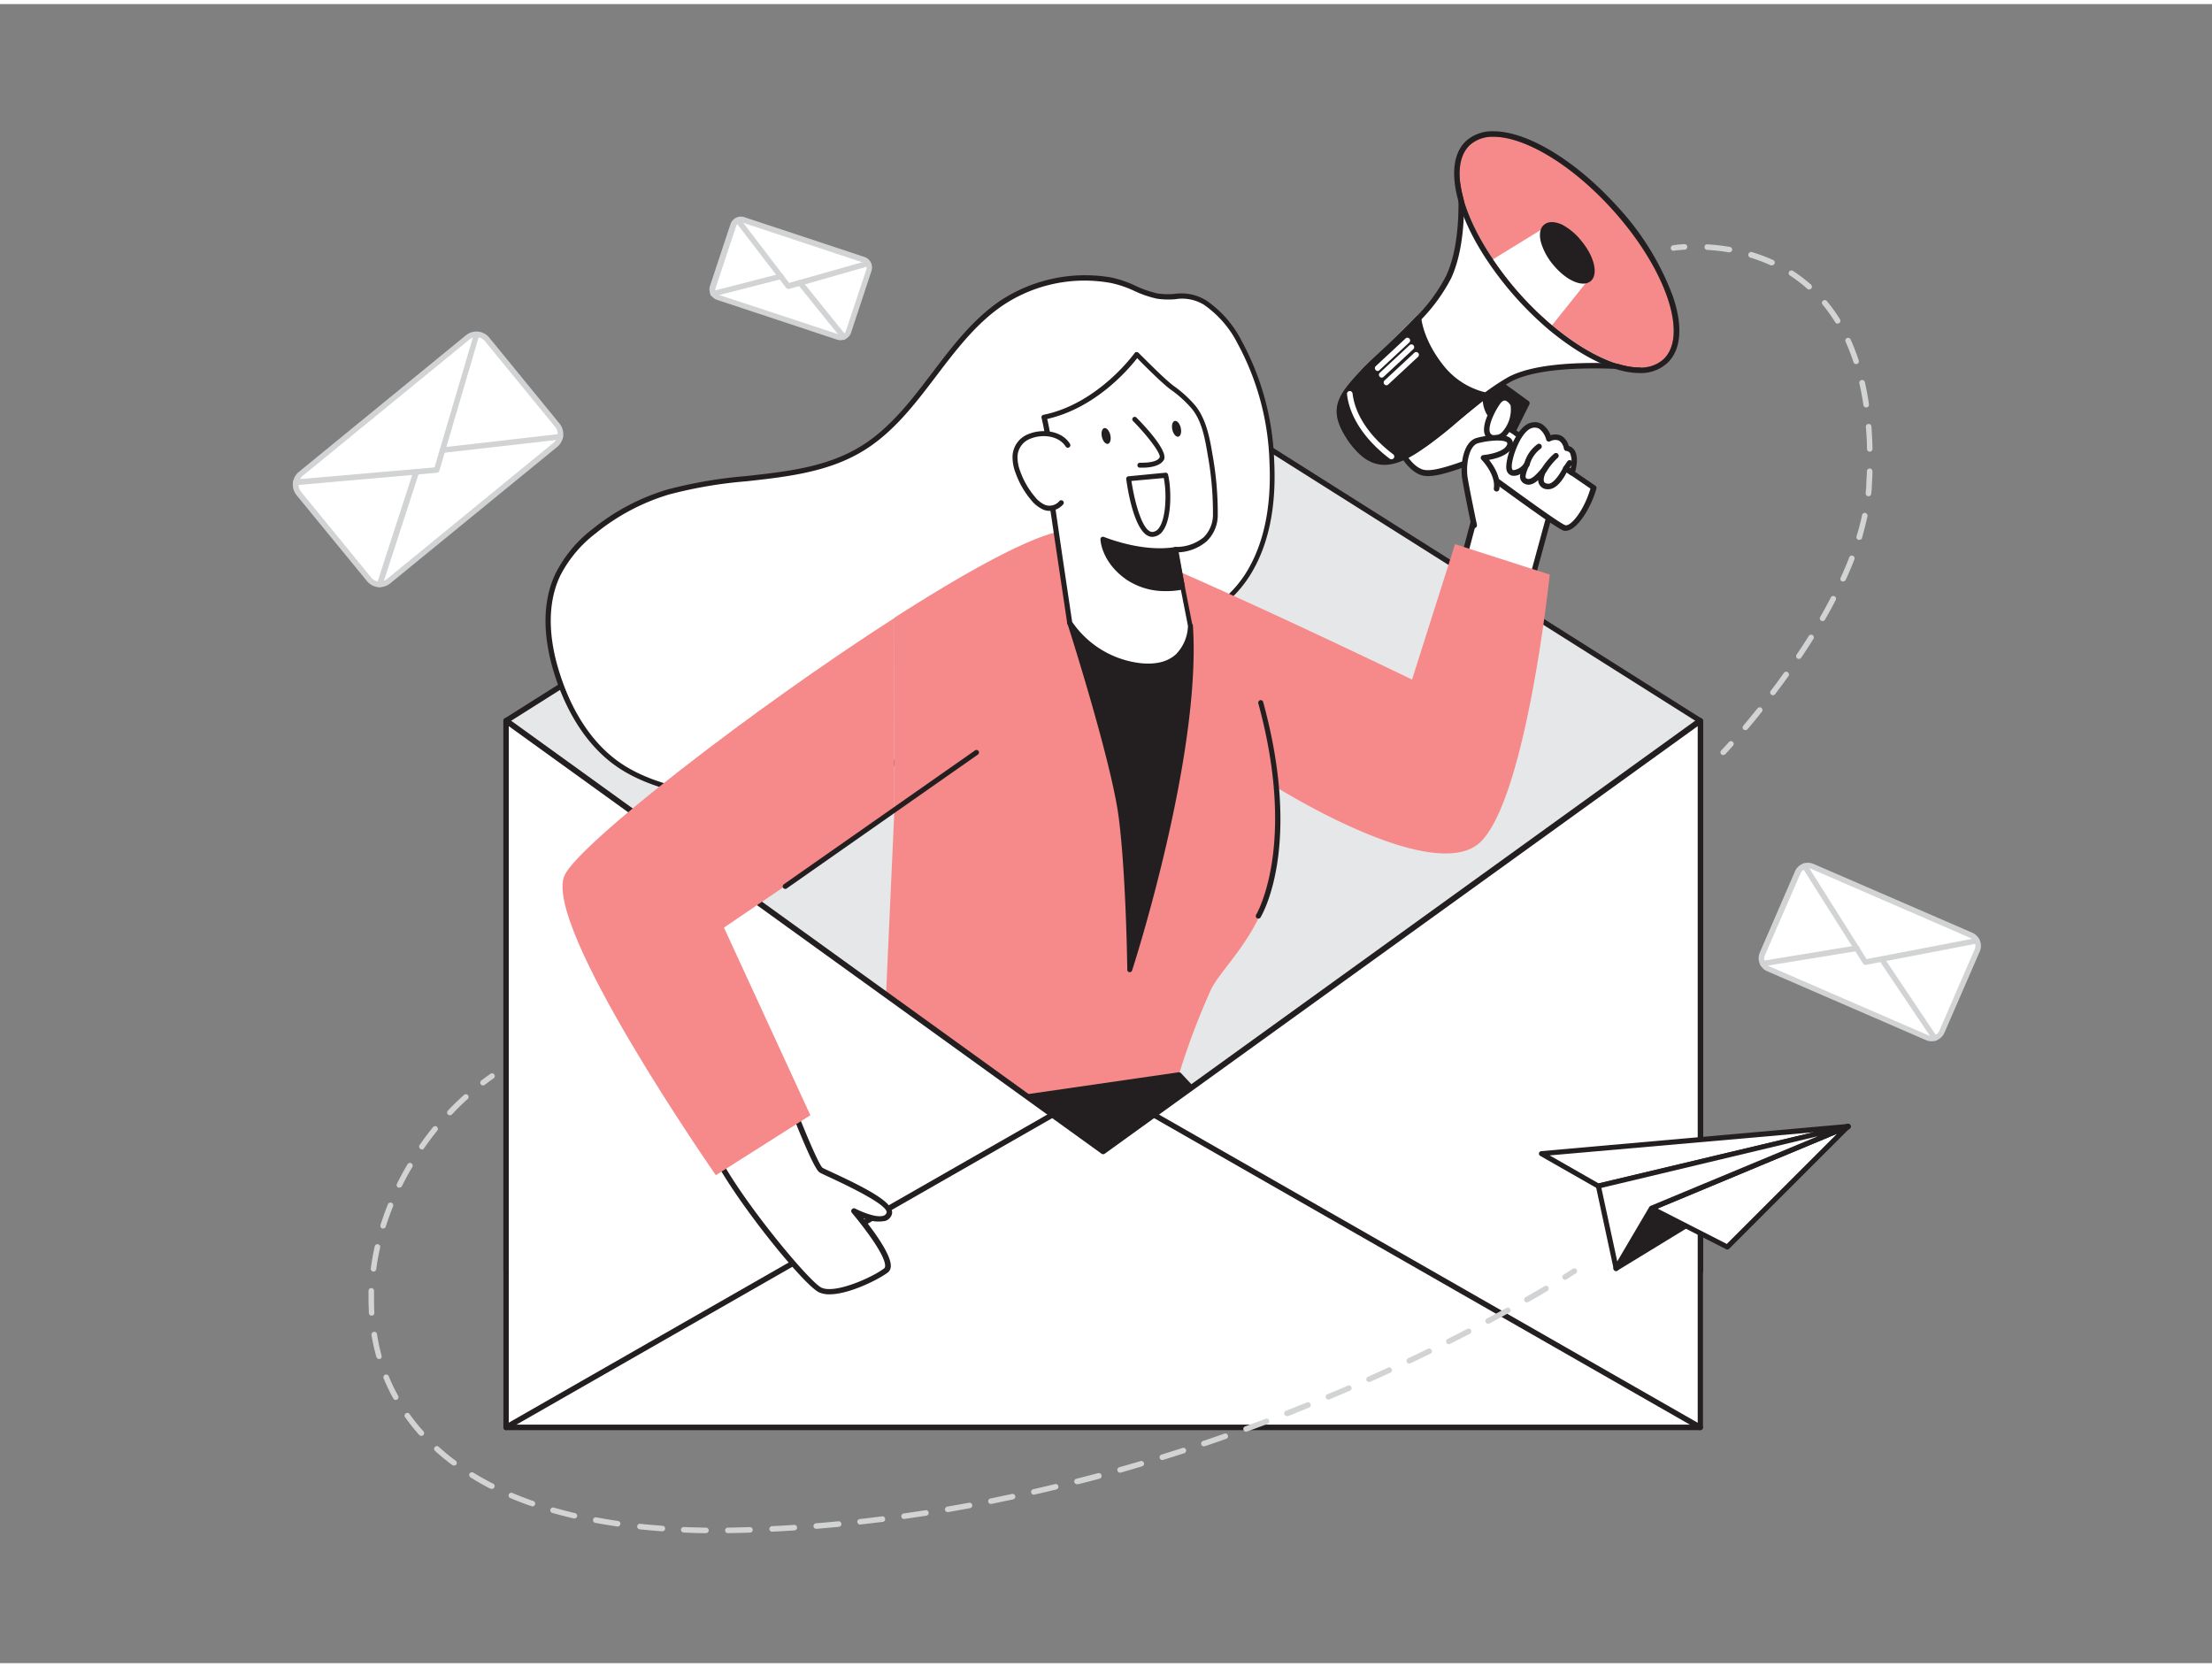 <svg xmlns="http://www.w3.org/2000/svg" viewBox="0 0 400 300" width="406" height="306" class="illustration styles_illustrationTablet__1DWOa"><rect x="0" y="0" width="400" height="300" fill="#808080" stroke="none"/><g id="_526_email_campaign_flatline" data-name="#526_email_campaign_flatline"><polygon points="91.53 129.59 199.49 61.38 307.45 129.59 307.45 229.11 91.53 229.11 91.53 129.59" fill="#e6e7e8"></polygon><path d="M307.45,229.61H91.53a.5.5,0,0,1-.5-.5V129.59a.48.48,0,0,1,.23-.42L199.22,61a.51.51,0,0,1,.53,0l108,68.22a.49.49,0,0,1,.24.42v99.52A.5.5,0,0,1,307.45,229.61ZM92,228.61H307V129.87L199.49,62,92,129.87Z" fill="#231f20"></path><path d="M225.79,102.8c3.59-5.93,4.5-13.14,4.17-20.06a48.88,48.88,0,0,0-5.83-21.65,19.55,19.55,0,0,0-6.24-7.16c-3.24-2-5.45-.65-8.62-1.19-2.68-.46-5.48-2.37-8.45-2.86A27.44,27.44,0,0,0,181.12,54c-10.16,6.87-14.85,20-25.35,26.38-10.29,6.22-23.46,4.35-35,7.79a39,39,0,0,0-13.36,7.06,23.31,23.31,0,0,0-6.54,7.81c-2.71,5.66-2,12.4,0,18.37,2,6.14,5.38,12,10.62,15.81,4.39,3.17,9.78,4.63,15.11,5.59,7.25,1.31,14.76,1.8,22,.23A32.06,32.06,0,0,0,163.07,136c1.78-1.59,2.76-3.76,4.42-5.34,2.29-2.17,5.86-3.5,8.54-5.16,4.19-2.61,8.39-5.39,13.17-6.63C201.34,115.71,218.47,114.85,225.79,102.8Z" fill="#fff"></path><path d="M138.93,144.52a70.13,70.13,0,0,1-12.44-1.22c-4.62-.83-10.53-2.23-15.3-5.66s-8.48-9-10.78-16c-1.64-5-3-12.37.07-18.71a23.39,23.39,0,0,1,6.66-8,39.39,39.39,0,0,1,13.51-7.14,81.75,81.75,0,0,1,14.23-2.44c7.46-.82,14.51-1.6,20.65-5.31,5.36-3.24,9.27-8.4,13.06-13.39,3.59-4.73,7.31-9.62,12.27-13a27.89,27.89,0,0,1,20-4.23A19.9,19.9,0,0,1,205.46,51a19.08,19.08,0,0,0,3.89,1.33,13.21,13.21,0,0,0,3.06.07,8.56,8.56,0,0,1,5.72,1.19,19.69,19.69,0,0,1,6.4,7.31,49,49,0,0,1,5.89,21.86c.39,8.2-1,15-4.24,20.31h0c-6,9.82-18.28,12.33-29.14,14.55-2.74.56-5.32,1.08-7.73,1.71-4.31,1.11-8.21,3.55-12,5.91l-1,.65c-1,.59-2,1.14-3.05,1.68a23.67,23.67,0,0,0-5.41,3.43,17.08,17.08,0,0,0-2,2.47,16.74,16.74,0,0,1-2.42,2.88,32.33,32.33,0,0,1-14.74,7.22A45.28,45.28,0,0,1,138.93,144.52ZM196.26,50a26.59,26.59,0,0,0-14.88,4.46c-4.85,3.27-8.51,8.1-12.06,12.77-3.84,5.06-7.81,10.3-13.32,13.62-6.31,3.82-13.79,4.64-21,5.44a80.09,80.09,0,0,0-14.06,2.4,38.56,38.56,0,0,0-13.2,7,22.62,22.62,0,0,0-6.42,7.65c-2.9,6.06-1.61,13.15,0,18,2.24,6.89,5.85,12.27,10.44,15.58s10.41,4.7,14.93,5.52c8.42,1.51,15.54,1.59,21.79.23a31.4,31.4,0,0,0,14.32-7,16,16,0,0,0,2.29-2.73,17.53,17.53,0,0,1,2.13-2.6,24.38,24.38,0,0,1,5.62-3.58c1.07-.55,2.07-1.07,3-1.64l1.06-.66c3.83-2.39,7.79-4.87,12.24-6,2.44-.63,5-1.16,7.77-1.72,10.69-2.17,22.79-4.64,28.55-14.12l.39.24-.39-.24c3.1-5.12,4.48-11.78,4.1-19.8a48,48,0,0,0-5.77-21.45,18.92,18.92,0,0,0-6.08-7,7.59,7.59,0,0,0-5.19-1,14.58,14.58,0,0,1-3.27-.09,19.12,19.12,0,0,1-4.08-1.39,19.32,19.32,0,0,0-4.36-1.47A27.11,27.11,0,0,0,196.26,50Z" fill="#231f20"></path><path d="M266.59,93l-5.26,19.8L274,115.06l7.22-26.45s-11.26-8.62-13-8.68S266.59,93,266.59,93Z" fill="#fff"></path><path d="M274,115.56h-.09l-12.65-2.23a.49.49,0,0,1-.39-.62L266.09,93c0-2.12,0-11.84,1.48-13.27a.86.86,0,0,1,.66-.27c1.79.06,11.37,7.33,13.28,8.78a.51.51,0,0,1,.18.53l-7.23,26.45A.49.49,0,0,1,274,115.56Zm-12-3.13,11.66,2.06,7-25.69c-5.41-4.12-11.47-8.34-12.43-8.37-.71.53-1.15,7-1.11,12.6a.51.51,0,0,1,0,.13Z" fill="#231f20"></path><path d="M252.9,80.05s1.79,4,4.37,4.65,8.19-2.12,8.84-1.76S281.56,94.38,283,94.71s4.09-3.16,5.22-7.31c0,0-14.4-9.82-15.34-10.86s-2.06-7.26-3.46-9.54Z" fill="#fff"></path><path d="M283.15,95.24a1.65,1.65,0,0,1-.31,0c-.9-.22-5.62-3.57-13.47-9.3-1.77-1.3-3.31-2.41-3.5-2.53s-1.2.36-2,.64c-2.09.69-4.95,1.64-6.69,1.18-2.78-.74-4.62-4.77-4.7-4.94a.48.48,0,0,1,.14-.59l16.49-13a.52.52,0,0,1,.4-.1.54.54,0,0,1,.34.23,27.14,27.14,0,0,1,2,5.57,17,17,0,0,0,1.38,3.89c.66.73,9.48,6.85,15.25,10.79a.48.48,0,0,1,.2.54C287.65,91.26,285.1,95.24,283.15,95.24ZM265.94,82.41a.83.83,0,0,1,.41.09c.21.11,1.26.88,3.61,2.59,4,2.89,12.17,8.89,13.11,9.14s3.32-2.51,4.53-6.62c-2.43-1.65-14.23-9.73-15.13-10.74-.51-.56-.94-2-1.61-4.28a35.23,35.23,0,0,0-1.63-4.83L253.52,80.19c.49.94,2,3.53,3.87,4,1.46.38,4.27-.55,6.12-1.16A9.62,9.62,0,0,1,265.94,82.41Z" fill="#231f20"></path><path d="M268.64,70.73a5.37,5.37,0,0,0,.57,3.07c.81,1.45,4.4,3.38,4.4,3.38l2.5-5-4.9-3.54Z" fill="#231f20"></path><path d="M273.61,77.68a.46.46,0,0,1-.23-.06c-.39-.2-3.75-2.05-4.6-3.58a5.87,5.87,0,0,1-.63-3.38.48.48,0,0,1,.17-.31l2.57-2.12a.5.5,0,0,1,.62,0l4.89,3.54a.5.5,0,0,1,.16.62l-2.5,5a.5.5,0,0,1-.3.25A.39.39,0,0,1,273.61,77.68ZM269.12,71a4.84,4.84,0,0,0,.53,2.56c.52,1,2.59,2.27,3.75,2.94l2.07-4.18-4.24-3.07Z" fill="#231f20"></path><path d="M284.32,84.75s1.31-4.13-1-4.42a2.12,2.12,0,0,0-3.2-1.7s-.74-3.07-3.16-2.45-4.34,6.41-4,7.87,2.22.57,3.17-.8c0,0-1.23,2.28-.41,2.88,1.2.88,2.46-.68,3.48-1.82,0,0-1.51,2.67.71,2.91,1.71.19,3.3-3.26,3.3-3.26Z" fill="#fff"></path><path d="M280,87.73h-.19a1.66,1.66,0,0,1-1.66-1.65c-.83.73-1.79,1.19-2.78.46a1.54,1.54,0,0,1-.45-1.57,2.17,2.17,0,0,1-1.45.31,1.32,1.32,0,0,1-1.05-1.11c-.37-1.69,1.62-7.75,4.38-8.46a2.57,2.57,0,0,1,2.06.26,4.1,4.1,0,0,1,1.54,2,2.52,2.52,0,0,1,2,.12,3,3,0,0,1,1.28,1.81,1.85,1.85,0,0,1,1.05.79c.89,1.39.12,3.92,0,4.21a.47.47,0,0,1-.31.32.51.51,0,0,1-.45-.06l-.68-.47C282.81,85.71,281.53,87.73,280,87.73Zm-.85-3.92a.47.47,0,0,1,.3.1.51.51,0,0,1,.14.65c-.22.39-.6,1.35-.36,1.82,0,.07.14.29.69.35,1,.11,2.32-2,2.79-3a.51.51,0,0,1,.32-.27.48.48,0,0,1,.42.07l.56.39a4.21,4.21,0,0,0-.09-2.71.91.91,0,0,0-.69-.4.51.51,0,0,1-.43-.43,2.19,2.19,0,0,0-.86-1.43,1.89,1.89,0,0,0-1.65.12.51.51,0,0,1-.42,0,.52.52,0,0,1-.27-.33,3.52,3.52,0,0,0-1.26-1.94,1.62,1.62,0,0,0-1.29-.14c-2.13.54-3.92,6-3.65,7.27.07.31.2.34.27.35a2.75,2.75,0,0,0,2-1.33.5.5,0,0,1,.67-.14.51.51,0,0,1,.18.66c-.51,1-.79,2.08-.56,2.25.7.51,1.53-.31,2.61-1.51l.21-.24A.51.51,0,0,1,279.15,83.81Z" fill="#231f20"></path><path d="M273.63,72.36s-1.37-2.38-2.81-.29-3.17,6-.77,6.42S274.25,74.43,273.63,72.36Z" fill="#fff"></path><path d="M270.36,79a2.56,2.56,0,0,1-.39,0,1.8,1.8,0,0,1-1.44-1.08c-.7-1.67.85-4.64,1.88-6.12a2.07,2.07,0,0,1,1.74-1.08c1.1.05,1.83,1.27,1.91,1.4l.05.11a7,7,0,0,1-1.55,5.65A3,3,0,0,1,270.36,79Zm1.72-7.31c-.33,0-.65.35-.85.64-1.21,1.75-2.2,4.16-1.78,5.17a.81.81,0,0,0,.68.48,1.93,1.93,0,0,0,1.68-.79,6.06,6.06,0,0,0,1.35-4.65c-.16-.26-.61-.83-1.06-.85Z" fill="#231f20"></path><path d="M266.58,94.34s-1.58-7.55-1.73-8.9c-.25-2.29.29-5.87,2.3-6.43s6.61-1.09,5.85.93c-.69,1.84-4.72,2.19-4.72,2.19s2.78,2.8,2.36,5.59" fill="#fff"></path><path d="M266.58,94.84a.5.5,0,0,1-.49-.39c-.06-.31-1.58-7.6-1.73-9-.26-2.34.24-6.29,2.66-7,1.26-.35,5.11-1.07,6.24.16a1.3,1.3,0,0,1,.21,1.42c-.57,1.54-2.87,2.15-4.2,2.39.84,1.06,2.19,3.15,1.86,5.29a.5.5,0,1,1-1-.15c.38-2.51-2.19-5.14-2.21-5.16a.52.52,0,0,1-.12-.53.5.5,0,0,1,.43-.32c1-.09,3.82-.6,4.29-1.87.11-.27,0-.35,0-.39-.53-.59-3.3-.41-5.24.12-1.63.45-2.17,3.71-1.93,5.89.15,1.31,1.71,8.79,1.72,8.86a.49.49,0,0,1-.39.59Z" fill="#231f20"></path><path d="M296.11,65.71S279.45,64.06,272.65,68a43.66,43.66,0,0,0-4.9,3.4c-3.69,2.89-7.16,6.17-9.86,8C252.53,83,247.35,83.73,243.82,78c-3-4.89-1.25-7.21,2.81-11.56,2-2.15,6.24-5.7,9.89-9.63a30.91,30.91,0,0,0,5.4-7.4C265,42.93,264.13,33,264.13,33Z" fill="#fff"></path><path d="M250.4,82.69a7,7,0,0,1-1.6-.17,8.54,8.54,0,0,1-5.4-4.24c-3.23-5.24-1.24-7.77,2.86-12.17.86-.92,2.1-2.08,3.54-3.41,2-1.86,4.25-4,6.36-6.22a30.11,30.11,0,0,0,5.31-7.27c3-6.3,2.17-16.1,2.16-16.2a.51.51,0,0,1,.29-.5.49.49,0,0,1,.57.11l32,32.74a.5.5,0,0,1,.09.56.51.51,0,0,1-.5.29c-.17,0-16.58-1.59-23.16,2.24a42.86,42.86,0,0,0-4.84,3.36c-1.51,1.19-3,2.43-4.39,3.62a67.75,67.75,0,0,1-5.5,4.38C255.29,81.73,252.69,82.69,250.4,82.69Zm14.31-48.42c.12,3,.11,10.18-2.33,15.37a31.44,31.44,0,0,1-5.49,7.52c-2.13,2.29-4.4,4.4-6.41,6.27-1.42,1.32-2.66,2.47-3.49,3.36-4,4.25-5.6,6.33-2.74,11a7.64,7.64,0,0,0,4.76,3.8c2.38.52,5.27-.35,8.6-2.58a64.39,64.39,0,0,0,5.41-4.3c1.43-1.2,2.9-2.45,4.42-3.64a44.24,44.24,0,0,1,5-3.45c5.79-3.37,18.27-2.79,22.41-2.48Z" fill="#231f20"></path><path d="M268.64,70.73c-3.69,2.89-8.15,6.72-10.75,8.66-5.94,4.44-9.7,4.91-13.58-.58-4-5.64-1.74-8,2.32-12.36,2-2.15,6.24-5.7,9.89-9.63,0,0,.23,4.09,4.3,9.08A14.18,14.18,0,0,0,268.64,70.73Z" fill="#231f20"></path><path d="M250.36,83.32a5.53,5.53,0,0,1-.92-.07c-2-.31-3.76-1.63-5.54-4.15-4.21-5.95-1.75-8.58,2.31-12.94.91-1,2.15-2.13,3.59-3.46,2-1.86,4.25-4,6.36-6.22a.48.48,0,0,1,.53-.13.5.5,0,0,1,.33.44s.29,4,4.19,8.79a13.8,13.8,0,0,0,7.52,4.66.52.52,0,0,1,.4.37.54.54,0,0,1-.18.52c-1.7,1.33-3.55,2.85-5.35,4.32-2.06,1.69-4,3.29-5.41,4.34C255,82.2,252.5,83.32,250.36,83.32Zm5.82-25.41c-1.91,2-3.91,3.86-5.7,5.52-1.42,1.32-2.66,2.47-3.49,3.36-4,4.31-6,6.44-2.27,11.73,1.61,2.28,3.16,3.47,4.87,3.74,2.07.32,4.53-.68,8-3.27,1.39-1,3.33-2.63,5.38-4.31,1.52-1.25,3.08-2.53,4.56-3.71a14.86,14.86,0,0,1-7.1-4.76A20,20,0,0,1,256.18,57.91Z" fill="#231f20"></path><path d="M300.73,64.3c-3.73,3.35-12,.56-20.05-6.25a57.69,57.69,0,0,1-5.8-5.64A58,58,0,0,1,270,46.14c-6-8.82-7.87-17.36-4.11-20.73,4.64-4.17,16.22,1.15,25.85,11.89S305.39,60.12,300.73,64.3Z" fill="#f68a8a"></path><path d="M270.08,24c5.67,0,14.23,5.06,21.63,13.31,9.64,10.74,13.68,22.82,9,27a6.13,6.13,0,0,1-4.22,1.42c-4.23,0-10.06-2.81-15.83-7.67a57.69,57.69,0,0,1-5.8-5.64A58,58,0,0,1,270,46.14c-6-8.82-7.87-17.36-4.11-20.73A6.14,6.14,0,0,1,270.08,24m0-1h0a7.08,7.08,0,0,0-4.89,1.68c-4.07,3.65-2.48,12.5,3.95,22A60.73,60.73,0,0,0,280,58.82c6,5,12,7.9,16.47,7.9A7.08,7.08,0,0,0,301.4,65c2.57-2.3,3-6.6,1.13-12.1a49,49,0,0,0-10.07-16.31C285,28.35,276.24,23,270.08,23Z" fill="#231f20"></path><path d="M287.33,49.73l-6.65,8.32a57.69,57.69,0,0,1-5.8-5.64A58,58,0,0,1,270,46.14l9.62-5.91Z" fill="#fff"></path><ellipse cx="283.44" cy="45" rx="2.85" ry="6.12" transform="translate(35.87 190.15) rotate(-39.4)" fill="#231f20"></ellipse><path d="M286.31,50.55c-1.57,0-3.69-1.27-5.46-3.43a11.17,11.17,0,0,1-2.2-4.06c-.37-1.44-.16-2.57.59-3.18s1.89-.6,3.23,0A11,11,0,0,1,286,42.87h0c2.36,2.87,3.07,6.05,1.62,7.25A2.11,2.11,0,0,1,286.31,50.55ZM280.6,40.43a1.12,1.12,0,0,0-.73.22c-.42.35-.51,1.14-.25,2.16a10,10,0,0,0,2,3.68c2.1,2.56,4.52,3.56,5.38,2.85s.35-3.28-1.75-5.84A10.15,10.15,0,0,0,282,40.82,3.5,3.5,0,0,0,280.6,40.43Z" fill="#231f20"></path><path d="M279.15,84.81a.47.47,0,0,1-.25-.07.49.49,0,0,1-.18-.68A12.09,12.09,0,0,1,281,81.33a.5.5,0,1,1,.64.76,11.67,11.67,0,0,0-2,2.48A.51.51,0,0,1,279.15,84.81Z" fill="#231f20"></path><path d="M276.08,83.75H276a.5.5,0,0,1-.39-.59A6.37,6.37,0,0,1,278,79.6a.5.5,0,0,1,.6.8,5.43,5.43,0,0,0-2,2.95A.51.51,0,0,1,276.08,83.75Z" fill="#231f20"></path><path d="M283.16,84.46a.47.47,0,0,1-.28-.09.5.5,0,0,1-.12-.7l.68-1a.52.52,0,0,1,.7-.12.51.51,0,0,1,.12.7l-.69,1A.48.48,0,0,1,283.16,84.46Z" fill="#231f20"></path><path d="M251.6,82.31a.49.49,0,0,1-.3-.1c-4.42-3.36-7.16-7.44-7.7-11.48l0-.11a.5.5,0,0,1,.22-.57.49.49,0,0,1,.69.16,1,1,0,0,1,.1.39c.51,3.78,3.1,7.62,7.32,10.81a.5.5,0,0,1-.31.9Z" fill="#fff"></path><path d="M249.13,66.35a.48.48,0,0,1-.36-.17.49.49,0,0,1,0-.7l5.38-5a.48.48,0,0,1,.7,0,.49.49,0,0,1,0,.7l-5.38,5A.48.48,0,0,1,249.13,66.35Z" fill="#fff"></path><path d="M249.87,67.55a.54.54,0,0,1-.37-.16.51.51,0,0,1,0-.71l5.38-5a.5.5,0,0,1,.7,0,.5.5,0,0,1,0,.71l-5.37,5A.53.53,0,0,1,249.87,67.55Z" fill="#fff"></path><path d="M250.72,68.93a.46.46,0,0,1-.36-.16.49.49,0,0,1,0-.7l5.38-5a.48.48,0,0,1,.7,0,.49.49,0,0,1,0,.7l-5.38,5A.47.47,0,0,1,250.72,68.93Z" fill="#fff"></path><path d="M161.72,146.06l-2.51,55.42s34.25.41,53.95-7.82A129.57,129.57,0,0,1,219,178.17c2.89-5.84,15.3-14.45,11.4-36.81,0,0,29.24,18.5,37.48,10s12.36-48.2,12.36-48.2l-17.12-5.5-7.78,24.48S206,98.27,194.5,95.25c-4.27-1.12-17.54,5.94-32.75,15.71" fill="#f68a8a"></path><path d="M193.44,111.87s7.93,24.64,9.29,35.07,1.56,27.67,1.56,27.67,12.55-38.44,11-62.18Z" fill="#231f20"></path><path d="M204.29,175.06h-.06a.44.44,0,0,1-.38-.43c0-.17-.22-17.34-1.56-27.62s-9.19-34.75-9.27-35a.45.45,0,0,1,.43-.58l21.84.56a.43.43,0,0,1,.43.41c1.55,23.55-10.88,62-11,62.35A.44.44,0,0,1,204.29,175.06Zm-10.24-62.73c1.21,3.82,7.89,25.1,9.12,34.55,1,7.86,1.39,19.71,1.51,25,2.73-9,11.35-39.17,10.19-59Z" fill="#231f20"></path><path d="M153.49,230.9H248l-34.81-37.24-53.95,7.82s-6.46,14.62-5.85,24.88C153.43,227.57,153.46,229.12,153.49,230.9Z" fill="#231f20"></path><path d="M248,231.4H153.49a.49.49,0,0,1-.5-.49c0-1.68-.06-3.29-.13-4.52-.61-10.27,5.62-24.51,5.89-25.12a.52.52,0,0,1,.38-.29l54-7.82a.52.52,0,0,1,.44.16l34.81,37.24a.5.5,0,0,1-.37.84Zm-94-1h92.84L213,194.19l-53.42,7.74c-.85,2-6.26,15.11-5.7,24.4C153.93,227.46,154,228.89,154,230.4Z" fill="#231f20"></path><path d="M212.57,98.62l2.71,13.81s.07,8-8.79,7.23a17.67,17.67,0,0,1-13.05-7.79l-3.59-24.12a43.64,43.64,0,0,0-1.06-13.09c10.19-2.11,16.77-11.34,16.77-11.34s4.51,4.6,6.35,6a21,21,0,0,1,4,3.57c1.93,2.39,2.5,5.73,3,8.68a59,59,0,0,1,.93,10.61C219.68,98.93,212.57,98.62,212.57,98.62Z" fill="#fff"></path><path d="M207.64,120.17c-.38,0-.78,0-1.19,0a18,18,0,0,1-13.4-8,.58.58,0,0,1-.06-.17s-3.58-24-3.59-24.12a6.11,6.11,0,0,1,0-1.21,40.58,40.58,0,0,0-1.06-11.86.41.41,0,0,1,.06-.34.46.46,0,0,1,.29-.2c9.89-2,16.42-11.07,16.48-11.16a.47.47,0,0,1,.34-.19.43.43,0,0,1,.36.14c.05,0,4.51,4.59,6.31,5.94a21.49,21.49,0,0,1,4,3.64c2,2.52,2.61,6,3.09,8.89a59.19,59.19,0,0,1,.94,10.69,6.59,6.59,0,0,1-2,4.92,8.4,8.4,0,0,1-5.17,2l2.61,13.27a8.42,8.42,0,0,1-2.44,5.88A8,8,0,0,1,207.64,120.17Zm-13.76-8.46a17.38,17.38,0,0,0,12.65,7.5c2.64.22,4.7-.33,6.13-1.65a7.62,7.62,0,0,0,2.16-5.13l-2.7-13.72a.5.5,0,0,1,.1-.39.43.43,0,0,1,.37-.16,7.81,7.81,0,0,0,5.08-1.75,5.77,5.77,0,0,0,1.67-4.26,58.36,58.36,0,0,0-.93-10.53c-.49-2.87-1-6.14-2.9-8.46a20.87,20.87,0,0,0-3.87-3.49c-1.56-1.17-4.91-4.51-6-5.65-1.43,1.85-7.42,9-16.27,11a40.58,40.58,0,0,1,1,11.65,6.22,6.22,0,0,0,0,1h0S190.33,87.92,193.88,111.71Z" fill="#231f20"></path><path d="M213.78,105.42s-5.56,1.31-9.88-1.74-4.5-6.92-4.5-6.92,6.84,2.91,13.17,1.86Z" fill="#231f20"></path><path d="M210.87,106.15a12.49,12.49,0,0,1-7.22-2.11C199.2,100.9,199,97,199,96.78a.41.41,0,0,1,.19-.38.42.42,0,0,1,.42-.05c.07,0,6.81,2.85,12.93,1.83a.44.44,0,0,1,.5.36l1.22,6.8a.44.44,0,0,1-.34.51A13.71,13.71,0,0,1,210.87,106.15ZM200,97.45a10.06,10.06,0,0,0,4.19,5.87c3.45,2.44,7.79,2,9.12,1.75l-1.06-5.95C207.1,99.83,201.86,98.15,200,97.45Z" fill="#231f20"></path><path d="M205.19,75.07s5.71,5.8,4.87,7.15-3.94,1.16-3.94,1.16" fill="#fff"></path><path d="M206.6,83.83h-.51a.44.44,0,0,1-.41-.47.45.45,0,0,1,.47-.42c.79,0,3,0,3.54-.94.34-.56-1.9-3.65-4.81-6.61a.44.44,0,1,1,.63-.62c1.79,1.82,5.85,6.21,4.93,7.7C209.68,83.68,207.59,83.83,206.6,83.83Z" fill="#231f20"></path><ellipse cx="212.76" cy="76.81" rx="0.78" ry="1.46" transform="translate(-11.83 49.86) rotate(-13.01)" fill="#231f20"></ellipse><ellipse cx="200.02" cy="78.11" rx="0.78" ry="1.46" transform="translate(-12.45 47.02) rotate(-13.01)" fill="#231f20"></ellipse><path d="M193.12,79.79c-1.39-2.25-4.64-2.56-6.91-1.65a4,4,0,0,0-2.65,3.62,7.45,7.45,0,0,0,.52,2.87,15.09,15.09,0,0,0,2.68,4.69A5.4,5.4,0,0,0,188.85,91a2.77,2.77,0,0,0,3-.78" fill="#fff"></path><path d="M189.79,91.64a3,3,0,0,1-1.1-.21,6,6,0,0,1-2.28-1.81,15.7,15.7,0,0,1-2.76-4.83,8,8,0,0,1-.55-3.06,4.46,4.46,0,0,1,2.94-4c2.5-1,6-.6,7.47,1.83a.46.46,0,0,1-.78.48c-1.25-2-4.2-2.33-6.35-1.47A3.58,3.58,0,0,0,184,81.78a7.11,7.11,0,0,0,.49,2.7,14.7,14.7,0,0,0,2.6,4.55A5,5,0,0,0,189,90.57a2.34,2.34,0,0,0,2.54-.67.46.46,0,1,1,.65.64A3.43,3.43,0,0,1,189.79,91.64Z" fill="#231f20"></path><path d="M210.79,85.18l-6.69.65s1.39,10.34,4.4,10.06S211.52,88.14,210.79,85.18Z" fill="#fff"></path><path d="M208.37,96.34c-3.15,0-4.48-8.68-4.71-10.45a.39.39,0,0,1,.09-.33.4.4,0,0,1,.3-.17l6.7-.65a.44.44,0,0,1,.47.33c.57,2.3.76,7.81-.9,10.14a2.44,2.44,0,0,1-1.78,1.12ZM204.6,86.23c.56,3.78,2,9.22,3.77,9.22h.09a1.6,1.6,0,0,0,1.14-.75c1.31-1.85,1.37-6.48.85-9Z" fill="#231f20"></path><path d="M227.53,165.36a.45.45,0,0,1-.38-.69c.07-.13,7.42-12.49.39-38.23a.47.47,0,0,1,.32-.56.45.45,0,0,1,.56.32c7.15,26.16-.18,38.44-.5,39A.44.44,0,0,1,227.53,165.36Z" fill="#231f20"></path><polygon points="91.53 129.59 199.49 207.48 307.45 129.59 307.45 257.37 91.53 257.37 91.53 129.59" fill="#fff"></polygon><path d="M307.45,257.87H91.53a.5.5,0,0,1-.5-.5V129.59a.48.48,0,0,1,.27-.44.49.49,0,0,1,.52,0l107.67,77.67,107.66-77.67a.49.49,0,0,1,.52,0,.49.49,0,0,1,.28.44V257.37A.51.51,0,0,1,307.45,257.87ZM92,256.87H307V130.57L199.78,207.88a.5.5,0,0,1-.59,0L92,130.57Z" fill="#231f20"></path><path d="M91.53,257.87a.5.5,0,0,1-.44-.26.51.51,0,0,1,.19-.68l98.78-56.51a.5.5,0,0,1,.68.19.49.49,0,0,1-.18.68L91.77,257.8A.51.51,0,0,1,91.53,257.87Z" fill="#231f20"></path><path d="M307.45,257.87a.55.55,0,0,1-.25-.07l-98.78-56.51a.5.5,0,0,1-.19-.68.51.51,0,0,1,.68-.19l98.78,56.51a.5.5,0,0,1,.19.68A.49.49,0,0,1,307.45,257.87Z" fill="#231f20"></path><path d="M143,198.76s4.37,11.38,5.4,12,13.2,5.6,12.33,7.93-6.35-.51-6.35-.51,7.89,9.13,5.81,10.74-9.08,4.88-11.89,3.55-16.82-18.69-19.79-26.23" fill="#fff"></path><path d="M150,233.31a4.48,4.48,0,0,1-1.9-.36c-3-1.43-17.1-19-20.05-26.5a.5.5,0,0,1,.94-.36c3,7.69,17.1,24.8,19.53,26s9.26-1.84,11.38-3.49a.47.47,0,0,0,.15-.33c.19-2-4.3-7.67-6-9.69a.5.5,0,0,1,.61-.77c1,.52,3.86,1.76,5.14,1.27a.82.82,0,0,0,.51-.5c.24-.65-1.34-2.28-10.25-6.41-1.08-.5-1.65-.77-1.88-.92-1.08-.69-4.56-9.57-5.6-12.27a.5.5,0,0,1,.29-.65.5.5,0,0,1,.64.29c2.08,5.41,4.6,11.3,5.22,11.8.17.11.9.45,1.75.84,7.18,3.32,11.48,5.77,10.77,7.67a1.84,1.84,0,0,1-1.09,1.09,6.48,6.48,0,0,1-4-.46c1.93,2.41,5.12,6.74,4.92,8.8a1.44,1.44,0,0,1-.53,1C158.9,230.61,153.58,233.31,150,233.31Z" fill="#231f20"></path><path d="M161.75,111c-25.72,16.52-57,40.83-59.64,46.51-4.22,9,27.34,54.26,27.34,54.26l17.09-10.84L130.92,167l30.8-20.95" fill="#f68a8a"></path><path d="M142,160a.45.45,0,0,1-.38-.19.47.47,0,0,1,.11-.64l34.58-24.21a.45.45,0,0,1,.64.11.46.46,0,0,1-.12.64l-34.57,24.21A.42.42,0,0,1,142,160Z" fill="#231f20"></path><polygon points="292.25 228.61 334.16 202.96 298.65 217.75 292.25 228.61" fill="#231f20"></polygon><path d="M292.25,229.11a.49.49,0,0,1-.35-.15.5.5,0,0,1-.08-.61l6.4-10.85a.47.47,0,0,1,.23-.21L334,202.5a.5.5,0,0,1,.45.89L292.51,229A.59.59,0,0,1,292.25,229.11Zm6.74-11-5.29,9,34.69-21.23Z" fill="#231f20"></path><polygon points="298.65 217.75 312.35 224.76 334.16 202.96 298.65 217.75" fill="#fff"></polygon><path d="M312.35,225.21a.41.41,0,0,1-.21-.05l-13.7-7a.44.44,0,0,1-.25-.42.48.48,0,0,1,.28-.41L334,202.54a.46.46,0,0,1,.55.17.44.44,0,0,1-.06.57l-21.81,21.8A.42.42,0,0,1,312.35,225.21Zm-12.62-7.41,12.53,6.4,19.94-19.93Z" fill="#231f20"></path><polygon points="334.16 202.96 289.04 213.74 278.78 207.87 334.16 202.96" fill="#fff"></polygon><path d="M289,214.19a.43.43,0,0,1-.22-.06l-10.27-5.86a.46.46,0,0,1,.19-.85l55.38-4.91a.46.46,0,0,1,.49.38.46.46,0,0,1-.34.52l-45.12,10.77Zm-8.77-6,8.84,5.05L328,204Z" fill="#231f20"></path><polygon points="289.04 213.74 292.25 228.61 298.65 217.75 334.16 202.96 289.04 213.74" fill="#fff"></polygon><path d="M292.25,229.07h-.07a.46.46,0,0,1-.38-.35l-3.2-14.88a.45.45,0,0,1,.34-.54l45.12-10.77a.45.45,0,0,1,.28.86L299,218.12l-6.32,10.72A.45.45,0,0,1,292.25,229.07Zm-2.67-15,2.87,13.29,5.8-9.85a.51.51,0,0,1,.22-.19l30.26-12.6Z" fill="#231f20"></path><path d="M283,230.68a.5.5,0,0,1-.26-.92l1.67-1.07a.5.5,0,0,1,.55.84l-1.69,1.08A.54.54,0,0,1,283,230.68Z" fill="#d1d3d4"></path><path d="M131.62,276.5a.51.51,0,0,1-.5-.5.5.5,0,0,1,.49-.5l2.38-.05,1.61-.05a.52.52,0,0,1,.52.48.5.5,0,0,1-.49.52l-1.61.05-2.39.05Zm-4,0h0c-1.36,0-2.7-.06-4-.11a.51.51,0,0,1-.48-.52.5.5,0,0,1,.52-.48c1.3.05,2.63.09,4,.11a.5.5,0,0,1,.5.5A.51.51,0,0,1,127.63,276.5Zm12-.27a.49.49,0,0,1-.49-.47.5.5,0,0,1,.47-.53c1.33-.06,2.66-.14,4-.23a.49.49,0,0,1,.53.47.49.49,0,0,1-.46.53c-1.33.09-2.66.17-4,.23Zm-19.95-.07h0c-1.36-.1-2.69-.22-4-.36a.5.5,0,0,1-.44-.55.48.48,0,0,1,.55-.44c1.29.13,2.61.25,4,.35a.5.5,0,0,1,0,1Zm27.93-.45a.5.5,0,0,1,0-1c1.33-.11,2.65-.23,4-.36a.52.52,0,0,1,.55.45.5.5,0,0,1-.45.55q-2,.19-4,.36Zm-35.88-.41h-.07c-1.34-.2-2.67-.42-4-.66a.5.5,0,1,1,.19-1c1.27.24,2.59.46,3.92.65a.5.5,0,0,1,.42.57A.51.51,0,0,1,111.7,275.3Zm43.84-.36a.5.5,0,0,1-.06-1q2-.22,4-.48a.5.5,0,0,1,.13,1l-4,.47Zm7.93-1a.51.51,0,0,1-.5-.43.5.5,0,0,1,.43-.57l3.94-.59a.49.49,0,0,1,.57.41.5.5,0,0,1-.41.58l-4,.59Zm-59.61-.1-.12,0c-1.33-.31-2.64-.65-3.89-1a.51.51,0,0,1-.34-.62.5.5,0,0,1,.62-.34c1.24.35,2.53.69,3.84,1a.49.49,0,0,1,.37.6A.5.5,0,0,1,103.86,273.83Zm67.5-1.15a.49.49,0,0,1-.49-.41.51.51,0,0,1,.41-.58l3.93-.7a.49.49,0,0,1,.58.4.5.5,0,0,1-.4.58l-3.94.71ZM96.19,271.6a.45.45,0,0,1-.16,0c-1.28-.45-2.55-.94-3.76-1.45a.5.5,0,0,1-.26-.66.5.5,0,0,1,.65-.26c1.19.5,2.44,1,3.7,1.43a.5.5,0,0,1-.17,1Zm83-.38a.51.51,0,0,1-.49-.4.5.5,0,0,1,.39-.59l3.91-.82a.5.5,0,0,1,.59.39.49.49,0,0,1-.38.59l-3.92.82Zm7.82-1.68a.5.5,0,0,1-.11-1c1.3-.3,2.59-.6,3.88-.92a.5.5,0,0,1,.6.37.5.5,0,0,1-.37.61c-1.29.31-2.58.62-3.89.91Zm-98.19-1.07a.53.53,0,0,1-.23-.06c-1.21-.62-2.39-1.29-3.51-2a.5.5,0,0,1-.16-.69.49.49,0,0,1,.69-.16c1.09.67,2.25,1.32,3.44,1.93a.5.5,0,0,1-.23,1Zm106-.82a.5.5,0,0,1-.12-1l3.86-1a.5.5,0,1,1,.26,1q-1.92.52-3.87,1A.27.27,0,0,1,194.8,267.65Zm7.72-2.09a.49.49,0,0,1-.48-.36.51.51,0,0,1,.35-.62l3.83-1.11a.5.5,0,0,1,.62.33.49.49,0,0,1-.34.62c-1.27.38-2.55.76-3.84,1.12A.34.34,0,0,1,202.52,265.56ZM82.07,264.27a.49.49,0,0,1-.3-.1c-1.09-.81-2.14-1.67-3.12-2.56a.5.5,0,0,1,0-.71.49.49,0,0,1,.7,0,39.42,39.42,0,0,0,3.05,2.5.5.5,0,0,1,.1.7A.51.51,0,0,1,82.07,264.27Zm128.11-1a.48.48,0,0,1-.47-.35.5.5,0,0,1,.33-.63c1.28-.39,2.54-.8,3.8-1.2a.49.49,0,0,1,.63.32.5.5,0,0,1-.32.63c-1.26.41-2.53.81-3.82,1.21A.39.39,0,0,1,210.18,263.28Zm7.61-2.47a.5.5,0,0,1-.16-1c1.27-.43,2.53-.86,3.77-1.3a.51.51,0,0,1,.64.31.49.49,0,0,1-.3.63c-1.25.44-2.51.88-3.79,1.31Zm-141.61-1.9a.52.52,0,0,1-.38-.17,36,36,0,0,1-2.52-3.16.5.5,0,1,1,.81-.58,34.09,34.09,0,0,0,2.46,3.07.51.51,0,0,1,0,.71A.5.5,0,0,1,76.18,258.91Zm149.15-.74a.52.52,0,0,1-.47-.33.5.5,0,0,1,.3-.64c1.27-.46,2.51-.93,3.75-1.39a.5.5,0,0,1,.35.93c-1.24.47-2.49.93-3.76,1.39A.33.33,0,0,1,225.33,258.17Zm7.48-2.83a.5.5,0,0,1-.18-1l3.71-1.47a.5.5,0,0,1,.65.27.51.51,0,0,1-.27.66L233,255.31A.63.63,0,0,1,232.81,255.34ZM71.56,252.41a.49.49,0,0,1-.44-.26,34.93,34.93,0,0,1-1.75-3.65.5.5,0,0,1,.93-.38,31.23,31.23,0,0,0,1.7,3.55.51.51,0,0,1-.2.68A.53.53,0,0,1,71.56,252.41Zm168.67-.07a.48.48,0,0,1-.46-.31.5.5,0,0,1,.26-.65c1.25-.52,2.48-1,3.68-1.56a.5.5,0,1,1,.4.92l-3.69,1.56A.43.43,0,0,1,240.23,252.34Zm7.34-3.17a.52.52,0,0,1-.46-.29.49.49,0,0,1,.26-.66c1.24-.56,2.45-1.1,3.63-1.65a.5.5,0,1,1,.42.91c-1.19.55-2.4,1.1-3.65,1.65A.45.45,0,0,1,247.57,249.17Zm7.27-3.34a.48.48,0,0,1-.45-.28.5.5,0,0,1,.23-.67c1.24-.58,2.44-1.16,3.6-1.73a.5.5,0,0,1,.44.9l-3.61,1.74A.52.52,0,0,1,254.84,245.83ZM68.54,245a.5.5,0,0,1-.48-.37,36.49,36.49,0,0,1-.88-3.95.5.5,0,0,1,1-.16A35,35,0,0,0,69,244.4a.5.5,0,0,1-.34.62ZM262,242.33a.49.49,0,0,1-.45-.28.5.5,0,0,1,.22-.67c1.23-.62,2.42-1.22,3.56-1.82a.5.5,0,0,1,.46.89c-1.14.59-2.33,1.2-3.57,1.82A.46.46,0,0,1,262,242.33Zm7.1-3.69a.49.49,0,0,1-.44-.26.51.51,0,0,1,.2-.68c1.24-.66,2.41-1.3,3.51-1.9a.5.5,0,1,1,.48.87c-1.1.61-2.27,1.25-3.52,1.92A.46.46,0,0,1,269.13,238.64Zm-201.9-1.47a.5.5,0,0,1-.5-.47c0-.78-.06-1.58-.06-2.37,0-.56,0-1.12,0-1.67a.49.49,0,0,1,.52-.48.5.5,0,0,1,.48.52c0,.54,0,1.09,0,1.63,0,.77,0,1.55.06,2.31a.5.5,0,0,1-.47.53Zm208.9-2.4a.5.5,0,0,1-.25-.93c1.29-.74,2.45-1.41,3.45-2a.5.5,0,0,1,.69.17.51.51,0,0,1-.17.69c-1,.6-2.17,1.28-3.47,2A.54.54,0,0,1,276.13,234.77ZM67.55,229.2h-.07a.51.51,0,0,1-.43-.57c.18-1.31.41-2.65.71-4a.51.51,0,0,1,.6-.38.5.5,0,0,1,.38.6c-.29,1.29-.53,2.6-.7,3.89A.5.5,0,0,1,67.55,229.2Zm1.74-7.79a.39.39,0,0,1-.15,0,.5.5,0,0,1-.33-.63c.39-1.26.85-2.54,1.36-3.8a.5.5,0,0,1,.92.38c-.49,1.23-.94,2.48-1.33,3.72A.48.48,0,0,1,69.29,221.41Zm3-7.4A.46.46,0,0,1,72,214a.5.5,0,0,1-.23-.67c.59-1.19,1.24-2.38,1.93-3.54a.49.49,0,0,1,.68-.18.51.51,0,0,1,.18.69c-.68,1.13-1.31,2.3-1.89,3.48A.51.51,0,0,1,72.26,214Zm4.07-6.88A.52.52,0,0,1,76,207a.49.49,0,0,1-.12-.69c.76-1.1,1.58-2.19,2.42-3.23a.5.5,0,0,1,.7-.07.5.5,0,0,1,.08.7c-.83,1-1.63,2.09-2.38,3.17A.51.51,0,0,1,76.33,207.13Zm5-6.2a.49.49,0,0,1-.36-.84c.92-1,1.89-1.92,2.89-2.82a.49.49,0,0,1,.7,0,.5.5,0,0,1,0,.71c-1,.88-1.93,1.81-2.83,2.77A.51.51,0,0,1,81.36,200.93Z" fill="#d1d3d4"></path><path d="M87.34,195.54a.49.49,0,0,1-.39-.19.51.51,0,0,1,.09-.71c.54-.4,1.08-.8,1.63-1.19a.5.5,0,1,1,.57.82q-.81.57-1.59,1.17A.5.5,0,0,1,87.34,195.54Z" fill="#d1d3d4"></path><path d="M311.6,135.79a.45.45,0,0,1-.34-.14.49.49,0,0,1,0-.7s.49-.52,1.34-1.46a.5.5,0,1,1,.74.66c-.86,1-1.36,1.49-1.36,1.49A.49.49,0,0,1,311.6,135.79Z" fill="#d1d3d4"></path><path d="M315.6,131.28a.52.52,0,0,1-.33-.12.49.49,0,0,1,0-.7c.77-.92,1.63-2,2.55-3.11a.5.5,0,0,1,.7-.08.49.49,0,0,1,.08.7c-.92,1.16-1.79,2.21-2.57,3.13A.49.49,0,0,1,315.6,131.28Zm5-6.3a.57.57,0,0,1-.3-.1.51.51,0,0,1-.09-.71c.77-1,1.57-2.1,2.38-3.23a.5.5,0,0,1,.82.58c-.82,1.14-1.62,2.23-2.41,3.26A.49.49,0,0,1,320.64,125Zm4.7-6.57a.49.49,0,0,1-.41-.78c.73-1.09,1.47-2.21,2.19-3.37a.51.51,0,0,1,.69-.16.5.5,0,0,1,.15.69c-.69,1.11-1.43,2.25-2.2,3.4A.5.5,0,0,1,325.34,118.41Zm4.28-6.84a.45.45,0,0,1-.25-.07.49.49,0,0,1-.18-.68c.68-1.18,1.33-2.37,1.92-3.52a.5.5,0,0,1,.89.46c-.6,1.17-1.26,2.36-1.95,3.56A.5.5,0,0,1,329.62,111.57Zm3.71-7.17a.52.52,0,0,1-.21,0,.49.49,0,0,1-.24-.66c.57-1.25,1.1-2.49,1.56-3.69a.5.5,0,0,1,.65-.29.51.51,0,0,1,.29.65c-.48,1.22-1,2.48-1.59,3.74A.52.52,0,0,1,333.33,104.4Zm2.91-7.52-.15,0a.51.51,0,0,1-.33-.63c.4-1.31.74-2.61,1-3.86a.5.5,0,0,1,.59-.38.51.51,0,0,1,.39.59c-.28,1.28-.62,2.61-1,4A.51.51,0,0,1,336.24,96.88ZM337.88,89h-.05a.5.5,0,0,1-.45-.54c0-.42.08-.83.1-1.25,0-.93.09-1.85.12-2.74a.49.49,0,0,1,.51-.49.51.51,0,0,1,.49.51c0,.91-.07,1.83-.12,2.78,0,.43-.06.85-.1,1.28A.51.51,0,0,1,337.88,89Zm.23-8.06a.5.5,0,0,1-.5-.49c0-1.36-.1-2.7-.2-4a.49.49,0,0,1,.46-.53.5.5,0,0,1,.54.46c.1,1.31.17,2.67.2,4.05a.51.51,0,0,1-.49.51Zm-.65-8a.51.51,0,0,1-.5-.43c-.19-1.34-.44-2.66-.73-3.92a.5.5,0,0,1,1-.22c.29,1.28.54,2.63.74,4a.51.51,0,0,1-.42.57Zm-1.81-7.84a.5.5,0,0,1-.48-.34,36,36,0,0,0-1.43-3.7.5.5,0,0,1,.91-.42,36.7,36.7,0,0,1,1.47,3.81.5.5,0,0,1-.31.63A.47.47,0,0,1,335.65,65.07Zm-3.34-7.31a.51.51,0,0,1-.43-.23,27.92,27.92,0,0,0-2.3-3.22.5.5,0,0,1,.07-.7.49.49,0,0,1,.7.06A29.51,29.51,0,0,1,332.73,57a.49.49,0,0,1-.16.69A.48.48,0,0,1,332.31,57.76Zm-5.14-6.17a.54.54,0,0,1-.33-.12,26.07,26.07,0,0,0-3.14-2.4.5.5,0,1,1,.54-.84,27.37,27.37,0,0,1,3.27,2.49.51.51,0,0,1,0,.71A.51.51,0,0,1,327.17,51.59Zm-6.73-4.37a.54.54,0,0,1-.21,0,29.87,29.87,0,0,0-3.71-1.4.5.5,0,0,1,.29-1,30.35,30.35,0,0,1,3.84,1.44.49.49,0,0,1,.24.66A.49.49,0,0,1,320.44,47.22Zm-7.7-2.35h-.09a33.84,33.84,0,0,0-3.95-.45.5.5,0,0,1-.47-.53.47.47,0,0,1,.53-.47,36,36,0,0,1,4.06.46.51.51,0,0,1,.41.58A.49.49,0,0,1,312.74,44.87Z" fill="#d1d3d4"></path><path d="M302.67,44.61a.5.5,0,0,1-.08-1,18.14,18.14,0,0,1,2-.2.5.5,0,0,1,.06,1c-1.21.07-1.93.18-1.93.18Z" fill="#d1d3d4"></path><rect x="55.39" y="69.79" width="44.02" height="25.07" rx="2.54" transform="translate(-34.63 67.57) rotate(-39.26)" fill="#fff"></rect><path d="M68.66,105.43l-.31,0a3,3,0,0,1-2-1.1L53.65,88.83a3,3,0,0,1,.43-4.27L84.23,59.91a3,3,0,0,1,4.27.43l12.66,15.49a3,3,0,0,1-.43,4.27h0L70.58,104.74A3,3,0,0,1,68.66,105.43Zm17.49-45.2a2.09,2.09,0,0,0-1.29.45L54.71,85.33A2,2,0,0,0,54,86.7a2.09,2.09,0,0,0,.45,1.5l12.66,15.48a2,2,0,0,0,1.37.74,2.06,2.06,0,0,0,1.49-.45L100.1,79.32a2,2,0,0,0,.29-2.86L87.73,61A2,2,0,0,0,86.15,60.23Zm14.26,19.48h0Z" fill="#d1d3d4"></path><path d="M53.5,87A.5.5,0,0,1,53,86.5a.49.49,0,0,1,.45-.54l25.13-2.18,7.14-24.19a.49.49,0,0,1,.62-.34.5.5,0,0,1,.33.62L79.45,84.39a.49.49,0,0,1-.43.36L53.55,87Z" fill="#d1d3d4"></path><path d="M80,81.16a.5.5,0,0,1,0-1l21.26-2.43a.51.51,0,0,1,.55.44.5.5,0,0,1-.44.56L80.09,81.16Z" fill="#d1d3d4"></path><path d="M68.63,105.43a.4.4,0,0,1-.15,0,.49.49,0,0,1-.32-.63l6.61-20.35a.5.5,0,1,1,1,.31l-6.61,20.35A.51.51,0,0,1,68.63,105.43Z" fill="#d1d3d4"></path><rect x="320.43" y="161.33" width="35.39" height="20.16" rx="2.04" transform="translate(96.07 -120.34) rotate(23.44)" fill="#fff"></rect><path d="M349.29,187.56a2.58,2.58,0,0,1-1-.21l-28.72-12.46a2.51,2.51,0,0,1-1.36-1.39,2.58,2.58,0,0,1,0-1.95l6.39-14.75a2.55,2.55,0,0,1,3.34-1.32l28.73,12.45a2.54,2.54,0,0,1,1.35,1.4,2.51,2.51,0,0,1,0,1.94L351.62,186a2.52,2.52,0,0,1-1.39,1.35A2.57,2.57,0,0,1,349.29,187.56ZM327,156.27a1.54,1.54,0,0,0-1.41.93L319.15,172a1.53,1.53,0,0,0,.8,2l28.73,12.46h0a1.56,1.56,0,0,0,1.18,0,1.5,1.5,0,0,0,.84-.82l6.4-14.76a1.53,1.53,0,0,0,0-1.17,1.49,1.49,0,0,0-.82-.85L327.57,156.4A1.42,1.42,0,0,0,327,156.27Z" fill="#d1d3d4"></path><path d="M337.33,173.74a.48.48,0,0,1-.42-.23l-11-17.38a.5.5,0,0,1,.85-.53l10.78,17.09,19.85-3.81a.49.49,0,0,1,.59.39.51.51,0,0,1-.4.59l-20.18,3.88Z" fill="#d1d3d4"></path><path d="M349.87,187.47a.51.51,0,0,1-.42-.22L339.87,173a.5.5,0,0,1,.14-.69.49.49,0,0,1,.69.14l9.58,14.29a.51.51,0,0,1-.14.7A.53.53,0,0,1,349.87,187.47Z" fill="#d1d3d4"></path><path d="M318.75,174a.5.5,0,0,1-.5-.42.5.5,0,0,1,.42-.57l17-2.78a.5.5,0,1,1,.16,1l-17,2.78Z" fill="#d1d3d4"></path><rect x="130.08" y="42.24" width="25.87" height="14.74" rx="1.49" transform="translate(22.87 -42.47) rotate(18.34)" fill="#fff"></rect><path d="M152,60.78a2,2,0,0,1-.62-.1h0l-21.73-7.2a2,2,0,0,1-1.15-1,2,2,0,0,1-.11-1.52l3.7-11.16a2,2,0,0,1,2.51-1.27l21.73,7.2a2,2,0,0,1,1.26,2.52l-3.69,11.16A2,2,0,0,1,152,60.78Zm-.31-1.05a1,1,0,0,0,.76,0,1,1,0,0,0,.5-.58L156.66,48a1,1,0,0,0,0-.76,1,1,0,0,0-.57-.5l-21.73-7.2a1,1,0,0,0-.76.06,1,1,0,0,0-.49.57l-3.7,11.16a1.05,1.05,0,0,0,0,.76,1,1,0,0,0,.58.49Z" fill="#d1d3d4"></path><path d="M142.55,51.5a.51.51,0,0,1-.4-.2L133,39.36a.5.5,0,0,1,.79-.61l8.91,11.67,14.12-4a.5.5,0,0,1,.62.35.5.5,0,0,1-.35.61l-14.44,4.14Z" fill="#d1d3d4"></path><path d="M152.57,60.68a.48.48,0,0,1-.39-.19l-7.9-9.78a.5.5,0,1,1,.78-.63l7.9,9.79a.5.5,0,0,1-.08.7A.51.51,0,0,1,152.57,60.68Z" fill="#d1d3d4"></path><path d="M129,52.88a.5.5,0,0,1-.12-1l12.18-3.12a.5.5,0,0,1,.61.36.49.49,0,0,1-.36.6l-12.18,3.13Z" fill="#d1d3d4"></path></g></svg>
